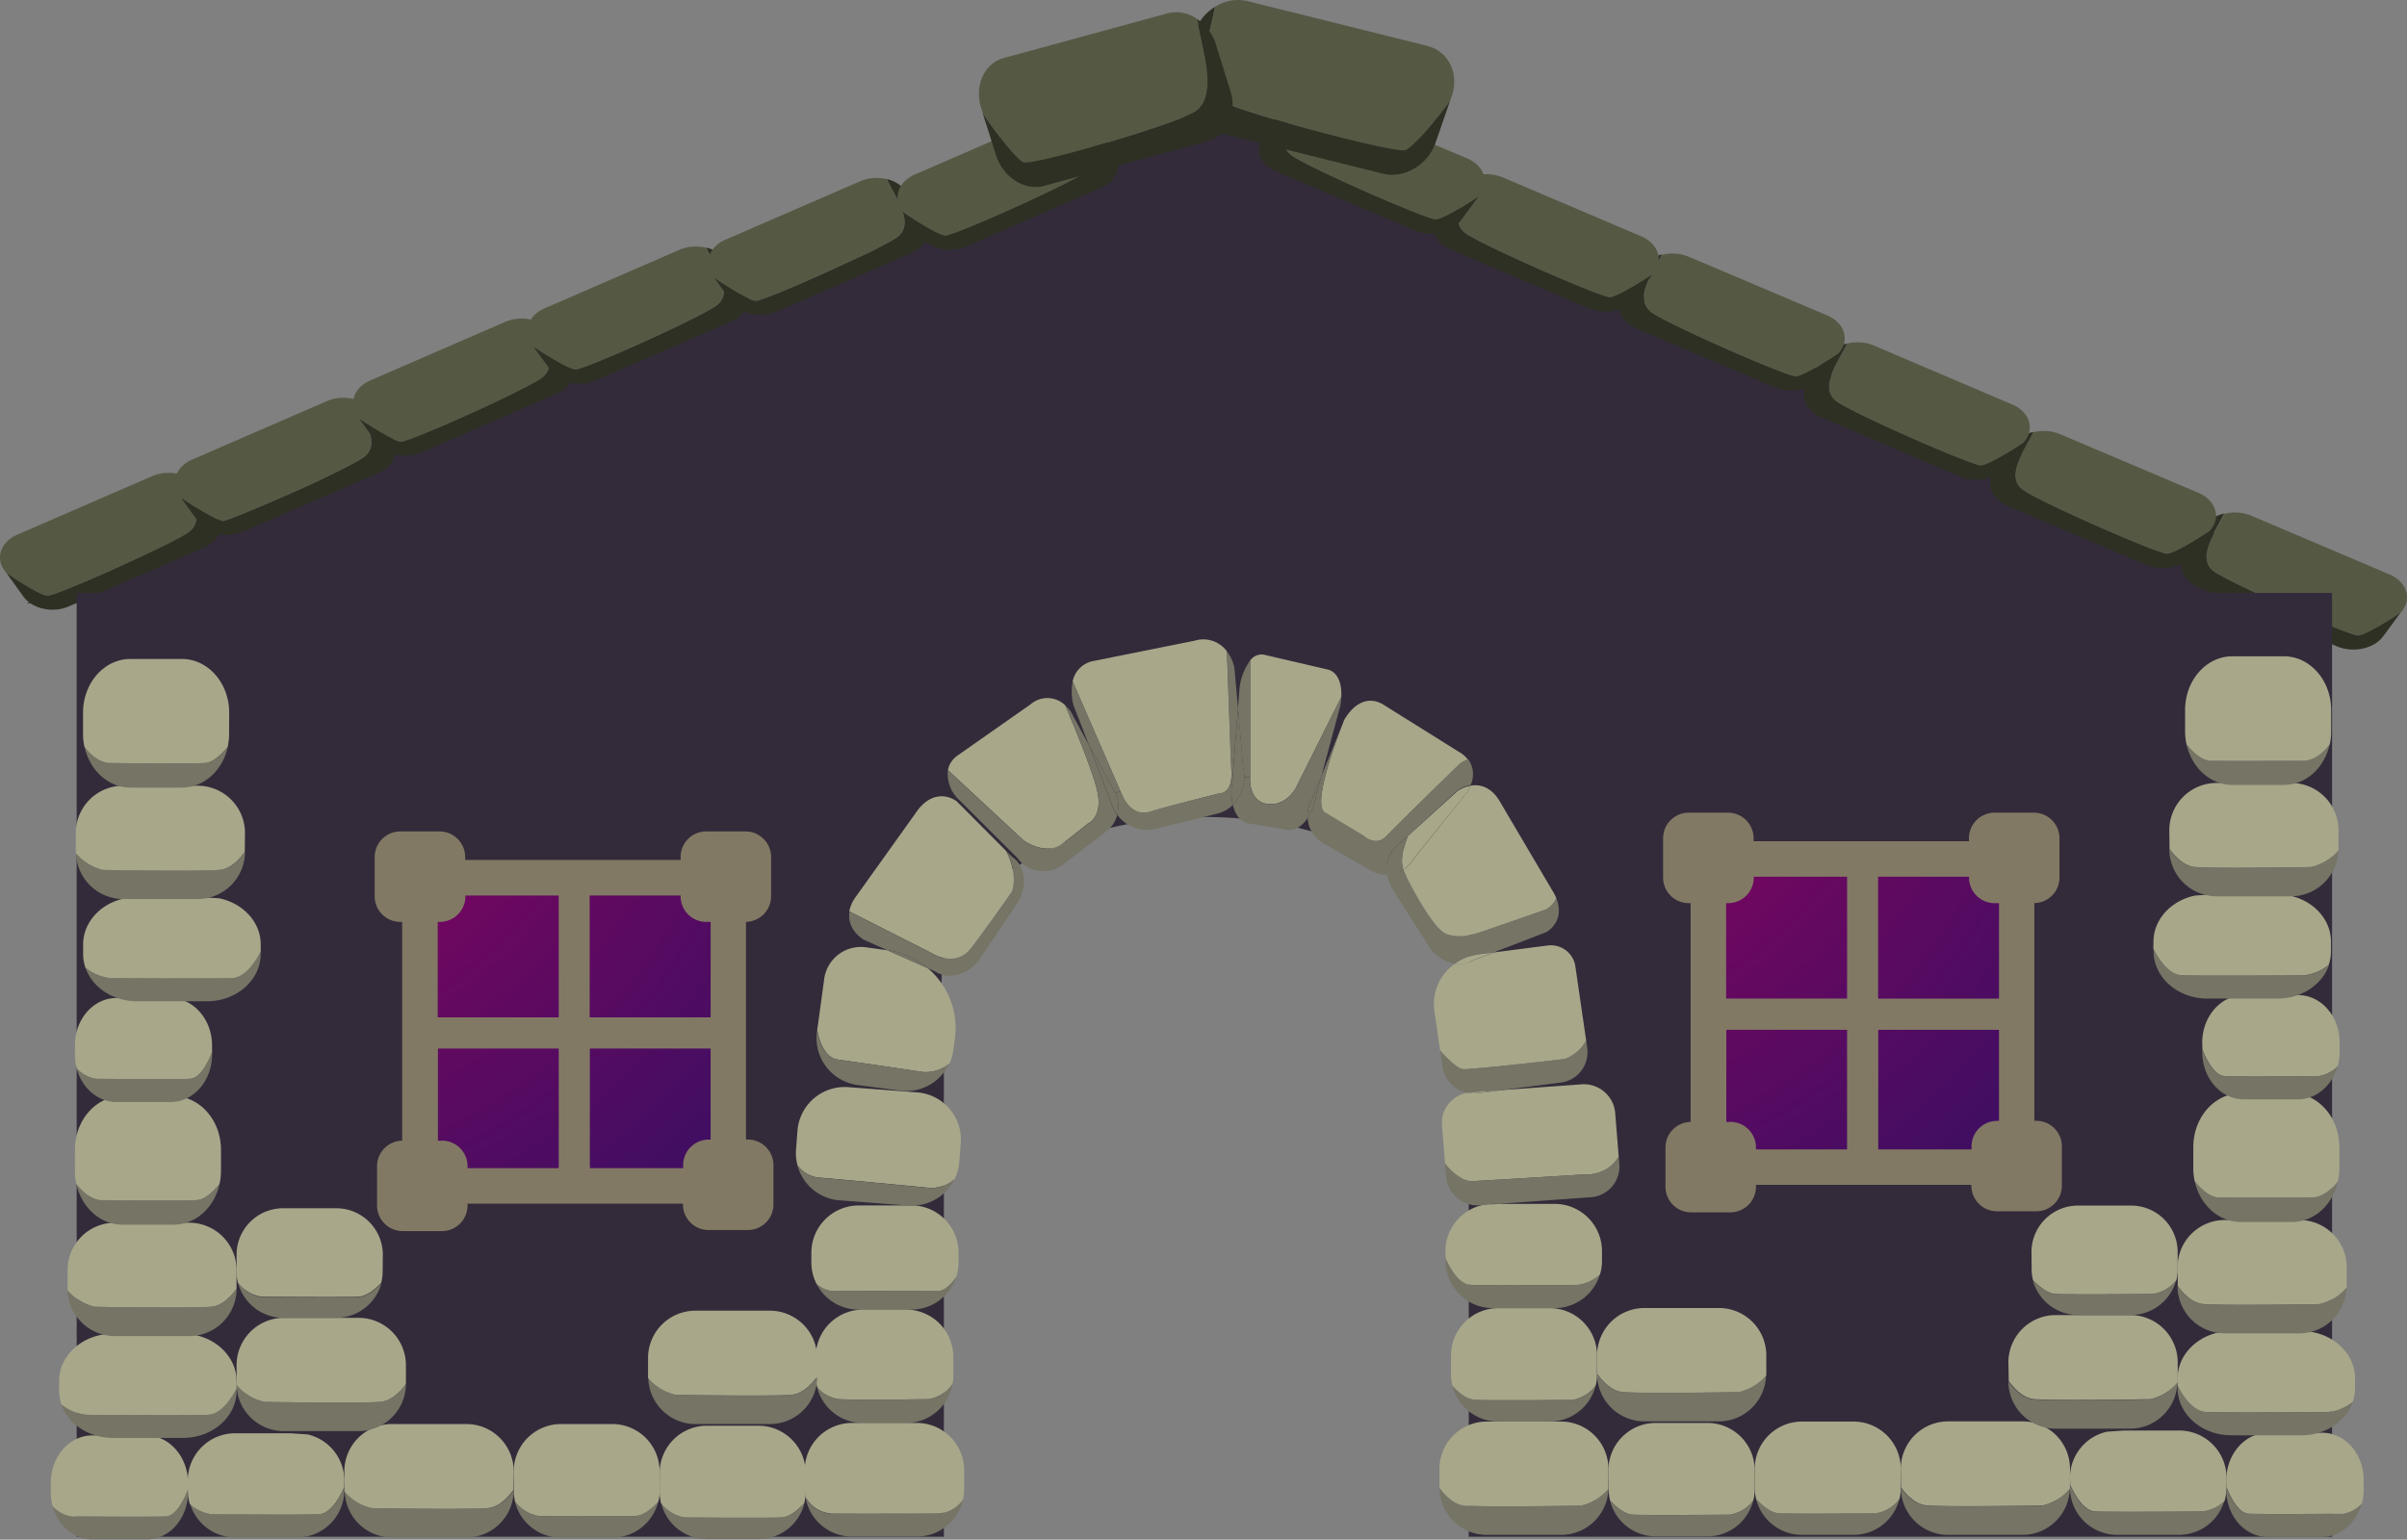 <svg xmlns="http://www.w3.org/2000/svg" xmlns:xlink="http://www.w3.org/1999/xlink" viewBox="0 0 521.11 333.44"><rect x="0" y="0" width="521.11" height="333.44" fill="#808080" stroke="none"/><defs><style>.cls-1{fill:#332b3a;}.cls-2{fill:#555944;}.cls-3{fill:#2e3024;}.cls-4,.cls-6{stroke-miterlimit:10;}.cls-4{fill:url(#radial-gradient);stroke:url(#radial-gradient-2);}.cls-5{fill:#827964;}.cls-6{fill:url(#radial-gradient-3);stroke:url(#radial-gradient-4);}.cls-7{fill:#a8a78a;}.cls-8{fill:#757465;}</style><radialGradient id="radial-gradient" cx="325.37" cy="136.04" r="211.42" gradientUnits="userSpaceOnUse"><stop offset="0" stop-color="#9e005d"/><stop offset="1" stop-color="#1b1464"/></radialGradient><radialGradient id="radial-gradient-2" cx="402.78" cy="218.88" r="34.14" gradientUnits="userSpaceOnUse"><stop offset="0" stop-color="#fff"/><stop offset="1"/></radialGradient><radialGradient id="radial-gradient-3" cx="46.44" cy="140.1" r="211.42" xlink:href="#radial-gradient"/><radialGradient id="radial-gradient-4" cx="123.84" cy="222.94" r="34.14" xlink:href="#radial-gradient-2"/></defs><title>house</title><g id="Layer_2" data-name="Layer 2"><g id="Layer_2-2" data-name="Layer 2"><polygon class="cls-1" points="260.86 24.6 5.78 130.64 515.93 130.64 260.86 24.6"/><path class="cls-2" d="M521,133.66l-.45.62h0c-2.88,2-7.87,4.94-9.22,5-1.88,0-25.29-10.17-30.83-13.57-4.76-2.92,0-8.89,1.87-12.85a9.45,9.45,0,0,1,5.86.44L518.11,126C521.66,127.51,522.94,131,521,133.66Z" transform="translate(-0.78 -1.6)"/><path class="cls-3" d="M520.5,134.28l-3.75,5.11c-2,2.71-6.51,3.68-10.07,2.17l-29.93-12.74c-3.55-1.51-4.84-5-2.85-7.67l4.2-5.73a7.27,7.27,0,0,1,4.21-2.61c-1.85,4-6.63,9.93-1.87,12.85,5.54,3.41,29,13.6,30.83,13.57C512.63,139.22,517.62,136.24,520.5,134.28Z" transform="translate(-0.78 -1.6)"/><path class="cls-2" d="M476.76,108.34c3.55,1.51,4.83,5,2.85,7.66l-.46.62c-2.88,2-7.87,4.94-9.22,5-1.88,0-25.29-10.17-30.83-13.57-4.77-2.93,0-8.9,1.87-12.85a9.43,9.43,0,0,1,5.85.44Z" transform="translate(-0.78 -1.6)"/><path class="cls-3" d="M479.15,116.63l-3.75,5.11c-2,2.71-6.51,3.68-10.07,2.17L435.4,111.16c-3.55-1.51-4.83-5-2.85-7.66l4.2-5.73A7.27,7.27,0,0,1,441,95.15c-1.85,4-6.64,9.93-1.87,12.85,5.54,3.41,29,13.6,30.83,13.57C471.28,121.56,476.28,118.58,479.15,116.63Z" transform="translate(-0.78 -1.6)"/><path class="cls-2" d="M436.45,89.21c3.55,1.51,4.83,5,2.85,7.67l-.45.62c-2.87,2-7.88,4.94-9.23,5-1.88,0-25.29-10.17-30.83-13.57C394,86,398.81,80,400.66,76a9.45,9.45,0,0,1,5.85.44Z" transform="translate(-0.78 -1.6)"/><path class="cls-3" d="M438.85,97.5l-3.76,5.11c-2,2.71-6.51,3.68-10.07,2.17L395.09,92c-3.55-1.51-4.83-5-2.85-7.67l4.2-5.73A7.27,7.27,0,0,1,400.66,76c-1.85,4-6.64,9.93-1.87,12.85,5.54,3.41,28.95,13.59,30.83,13.57C431,102.44,436,99.46,438.85,97.5Z" transform="translate(-0.78 -1.6)"/><path class="cls-2" d="M396.38,69.91c3.55,1.51,4.83,5,2.85,7.67l-.46.62c-2.88,2-7.87,4.94-9.22,5-1.88,0-25.29-10.17-30.83-13.57-4.76-2.92,0-8.9,1.87-12.85a9.46,9.46,0,0,1,5.86.44Z" transform="translate(-0.78 -1.6)"/><path class="cls-3" d="M398.77,78.2,395,83.31C393,86,388.51,87,385,85.48L355,72.73c-3.55-1.51-4.83-5-2.85-7.67l4.21-5.73a7.3,7.3,0,0,1,4.21-2.61c-1.85,4-6.63,9.93-1.87,12.85,5.55,3.41,29,13.59,30.83,13.57C390.9,83.14,395.9,80.16,398.77,78.2Z" transform="translate(-0.78 -1.6)"/><path class="cls-2" d="M356.11,52.78c3.55,1.51,4.83,5,2.85,7.66l-.46.62c-2.88,2-7.87,4.94-9.22,5C347.4,66,324,55.85,318.44,52.45c-4.76-2.92,0-8.89,1.88-12.86a9.44,9.44,0,0,1,5.85.44Z" transform="translate(-0.78 -1.6)"/><path class="cls-3" d="M358.5,61.07l-3.75,5.11c-2,2.71-6.52,3.68-10.07,2.17L314.74,55.6c-3.55-1.51-4.83-5-2.85-7.67l4.21-5.73a7.29,7.29,0,0,1,4.22-2.61c-1.86,4-6.64,9.93-1.88,12.86C324,55.85,347.4,66,349.27,66,350.62,66,355.62,63,358.5,61.07Z" transform="translate(-0.78 -1.6)"/><path class="cls-2" d="M318.45,35.92c3.55,1.51,4.83,5,2.85,7.67l-.44.61c-2.87,2-7.89,4.95-9.24,5-1.88,0-25.29-10.17-30.83-13.57-4.76-2.92,0-8.89,1.87-12.85a9.42,9.42,0,0,1,5.86.44Z" transform="translate(-0.78 -1.6)"/><path class="cls-3" d="M320.85,44.19l-3.77,5.12C315.1,52,310.57,53,307,51.48L277.08,38.74c-3.55-1.51-4.84-5-2.85-7.67l4.2-5.73a7.31,7.31,0,0,1,4.21-2.61c-1.85,4-6.63,9.93-1.87,12.85,5.54,3.41,29,13.6,30.83,13.57C313,49.14,318,46.15,320.85,44.19Z" transform="translate(-0.78 -1.6)"/><path class="cls-2" d="M4.48,117.41c-3.48,1.51-4.73,5-2.78,7.67l.45.62c2.81,2,7.7,4.94,9,5,1.84,0,24.72-10.17,30.15-13.57,4.65-2.92,0-8.89-1.84-12.86a9,9,0,0,0-5.72.44Z" transform="translate(-0.78 -1.6)"/><path class="cls-3" d="M43.59,106.83a7.11,7.11,0,0,0-4.12-2.61c1.81,4,6.49,9.93,1.84,12.86-5.42,3.41-28.31,13.59-30.15,13.57-1.32,0-6.21-3-9-5l3.66,5.11c1.94,2.7,6.38,3.68,9.84,2.17l29.28-12.75c3.47-1.51,4.72-5,2.78-7.67Z" transform="translate(-0.78 -1.6)"/><path class="cls-2" d="M42.35,101.15c-3.48,1.51-4.73,5-2.78,7.67l.44.62c2.81,2,7.7,4.94,9,5,1.83,0,24.72-10.17,30.14-13.57,4.66-2.93,0-8.9-1.84-12.86a9.1,9.1,0,0,0-5.72.44Z" transform="translate(-0.78 -1.6)"/><path class="cls-3" d="M40,109.43l3.67,5.11c1.94,2.71,6.37,3.68,9.84,2.17L82.8,104c3.47-1.51,4.72-5,2.78-7.67l-4.11-5.73A7.11,7.11,0,0,0,77.34,88c1.81,4,6.49,9.93,1.84,12.86-5.42,3.4-28.31,13.59-30.14,13.57C47.71,114.37,42.82,111.39,40,109.43Z" transform="translate(-0.78 -1.6)"/><path class="cls-2" d="M80.92,84c-3.48,1.51-4.73,5-2.78,7.67l.45.62c2.81,2,7.7,4.94,9,5,1.83,0,24.72-10.17,30.15-13.57,4.65-2.92,0-8.89-1.84-12.86a9,9,0,0,0-5.72.44Z" transform="translate(-0.78 -1.6)"/><path class="cls-3" d="M78.59,92.3l3.66,5.11c1.94,2.7,6.38,3.68,9.84,2.17l29.28-12.75c3.47-1.51,4.72-5,2.78-7.66L120,73.44a7.11,7.11,0,0,0-4.12-2.61c1.81,4,6.49,9.93,1.84,12.86-5.42,3.41-28.31,13.6-30.15,13.57C86.28,97.24,81.4,94.26,78.59,92.3Z" transform="translate(-0.78 -1.6)"/><path class="cls-2" d="M118.63,68.4c-3.47,1.51-4.72,5-2.78,7.67l.44.61c2.81,2,7.71,4.95,9,5,1.84,0,24.73-10.17,30.15-13.57,4.65-2.92,0-8.89-1.83-12.85a9,9,0,0,0-5.73.44Z" transform="translate(-0.78 -1.6)"/><path class="cls-3" d="M116.28,76.68,120,81.79c1.94,2.71,6.37,3.68,9.84,2.17l29.27-12.74c3.48-1.51,4.73-5,2.78-7.67l-4.11-5.73a7.14,7.14,0,0,0-4.12-2.61c1.81,4,6.48,9.93,1.83,12.85-5.42,3.41-28.31,13.6-30.15,13.57C124,81.62,119.1,78.64,116.28,76.68Z" transform="translate(-0.78 -1.6)"/><path class="cls-2" d="M157.79,53.53c-3.47,1.51-4.73,5-2.78,7.67l.44.62c2.81,2,7.7,4.94,9,5,1.83,0,24.72-10.17,30.15-13.57,4.65-2.92,0-8.89-1.83-12.85a9.05,9.05,0,0,0-5.73.44Z" transform="translate(-0.78 -1.6)"/><path class="cls-3" d="M155.45,61.81l3.67,5.11c1.94,2.71,6.37,3.68,9.84,2.17l29.27-12.74c3.47-1.51,4.72-5,2.78-7.67L196.91,43a7.09,7.09,0,0,0-4.12-2.61c1.81,4,6.49,9.93,1.83,12.85-5.42,3.41-28.31,13.6-30.15,13.57C163.16,66.76,158.27,63.77,155.45,61.81Z" transform="translate(-0.78 -1.6)"/><path class="cls-2" d="M198.8,39.41c-3.48,1.51-4.73,5-2.78,7.67l.45.62c2.81,2,7.7,4.94,9,5,1.83,0,24.72-10.17,30.15-13.57,4.65-2.92,0-8.89-1.84-12.86a9,9,0,0,0-5.72.44Z" transform="translate(-0.78 -1.6)"/><path class="cls-3" d="M196.46,47.7l3.66,5.11c1.94,2.7,6.38,3.68,9.84,2.17l29.28-12.75c3.47-1.51,4.72-5,2.78-7.67l-4.12-5.73a7.08,7.08,0,0,0-4.12-2.61c1.81,4,6.49,9.93,1.84,12.86-5.42,3.41-28.31,13.6-30.15,13.57C204.16,52.64,199.28,49.66,196.46,47.7Z" transform="translate(-0.78 -1.6)"/><path class="cls-2" d="M309.75,11.53c4.62,1.15,7,6,5.35,10.83l-.38,1.11c-2.92,4-8.11,10.18-9.71,10.65-2.23.65-32.69-7.27-40.16-10.67-6.41-2.92-2.25-13.66-1.05-20.36a9.21,9.21,0,0,1,7.08-1.25Z" transform="translate(-0.78 -1.6)"/><path class="cls-3" d="M314.71,23.47l-3.15,9.08c-1.67,4.81-6.81,7.81-11.42,6.65l-38.88-9.68c-4.61-1.15-7-6-5.35-10.83L259.45,8.5a10.38,10.38,0,0,1,4.35-5.4c-1.19,6.7-5.36,17.44,1.05,20.36,7.47,3.39,37.93,11.31,40.16,10.67C306.6,33.65,311.79,27.43,314.71,23.47Z" transform="translate(-0.78 -1.6)"/><path class="cls-2" d="M253.54,4.49l-35.46,9.68c-4.21,1.15-6.4,6-4.88,10.83l.35,1.11c2.67,4,7.39,10.18,8.85,10.65,2,.65,29.82-7.26,36.62-10.67,5.85-2.92,2.05-13.67,1-20.35A7.78,7.78,0,0,0,253.54,4.49Z" transform="translate(-0.78 -1.6)"/><path class="cls-3" d="M264,11.14a10.27,10.27,0,0,0-4-5.4c1.09,6.69,4.88,17.44-1,20.35-6.81,3.4-34.58,11.32-36.62,10.67-1.46-.47-6.19-6.69-8.85-10.65l2.88,9.09c1.52,4.8,6.21,7.8,10.42,6.65l35.46-9.69c4.21-1.15,6.4-6,4.88-10.83Z" transform="translate(-0.78 -1.6)"/><path class="cls-1" d="M17.38,130V334.4H205.13V219a22.18,22.18,0,0,1,0-9.36V195.53h8c10-10.2,27.93-17,48.37-17s38.35,6.8,48.37,17h8.89V334.4H505.67V130Z" transform="translate(-0.78 -1.6)"/></g><g id="Layer_3" data-name="Layer 3"><rect class="cls-4" x="369.14" y="185.24" width="67.29" height="67.29"/><path class="cls-5" d="M441.63,244.33h-.42V197.18a5.54,5.54,0,0,0,5.44-5.52v-8.53a5.54,5.54,0,0,0-5.53-5.53h-8.53a5.54,5.54,0,0,0-5.53,5.53v.65H380.43v-.65a5.54,5.54,0,0,0-5.53-5.53h-8.53a5.54,5.54,0,0,0-5.53,5.53v8.53a5.54,5.54,0,0,0,5.53,5.53h.42v47.38a5.54,5.54,0,0,0-5.44,5.52v8.53a5.54,5.54,0,0,0,5.53,5.53h8.53a5.54,5.54,0,0,0,5.53-5.53v-.42h46.64v.19a5.54,5.54,0,0,0,5.53,5.53h8.53a5.54,5.54,0,0,0,5.53-5.53v-8.53A5.54,5.54,0,0,0,441.63,244.33Zm-9-47.14h.93v20.68H407.38V191.47h19.69v.19A5.54,5.54,0,0,0,432.59,197.19Zm-57.69,0a5.54,5.54,0,0,0,5.53-5.53v-.19h20.2v26.39H374.48V197.19Zm.51,47.38h-.93V224.62h26.15v25.9H380.94v-.42A5.54,5.54,0,0,0,375.41,244.56Zm57.69-.23a5.54,5.54,0,0,0-5.53,5.53v.65h-20.2v-25.9h26.15v19.71Z" transform="translate(-0.78 -1.6)"/><rect class="cls-6" x="90.2" y="189.3" width="67.29" height="67.29"/><path class="cls-5" d="M162.7,248.39h-.42V201.24a5.54,5.54,0,0,0,5.44-5.52v-8.53a5.54,5.54,0,0,0-5.53-5.53h-8.53a5.54,5.54,0,0,0-5.53,5.53v.65H101.49v-.65A5.54,5.54,0,0,0,96,181.66H87.43a5.54,5.54,0,0,0-5.53,5.53v8.53a5.54,5.54,0,0,0,5.53,5.53h.42v47.38a5.54,5.54,0,0,0-5.44,5.52v8.53a5.54,5.54,0,0,0,5.53,5.53h8.53a5.54,5.54,0,0,0,5.53-5.53v-.42h46.64v.19a5.54,5.54,0,0,0,5.53,5.53h8.53a5.54,5.54,0,0,0,5.53-5.53v-8.53A5.54,5.54,0,0,0,162.7,248.39Zm-9-47.14h.93v20.68H128.44V195.53h19.69v.19A5.54,5.54,0,0,0,153.65,201.25Zm-57.69,0a5.54,5.54,0,0,0,5.53-5.53v-.19h20.2v26.39H95.54V201.25Zm.51,47.38h-.93V228.68h26.15v25.9H102v-.42A5.54,5.54,0,0,0,96.47,248.62Zm57.69-.23a5.54,5.54,0,0,0-5.53,5.53v.65h-20.2v-25.9h26.15v19.71Z" transform="translate(-0.78 -1.6)"/></g><g id="Layer_1-2" data-name="Layer 1"><path class="cls-7" d="M350.45,242.45l.78,9.66c-2.64,4.47-7.83,3.86-7.83,3.86s-19.54,1.22-23.76,1.43c-2.22.11-4.44-1.87-6-3.77l-.69-8.47a6.61,6.61,0,0,1,5.58-6.91,7.37,7.37,0,0,0,2.4.08l5.31-.68,16.8-1.21A6.81,6.81,0,0,1,350.45,242.45Z" transform="translate(-0.78 -1.6)"/><path class="cls-8" d="M344.43,228.71a6.62,6.62,0,0,1-5.93,7.36l-12.28,1.58-6.91.5a6.58,6.58,0,0,0-.8.1,6.71,6.71,0,0,1-5.41-5.5l-.54-3.73c1.41,1.64,3.6,3.92,5,4.06,2.15.21,22-2.15,22-2.15a8.46,8.46,0,0,0,4.63-4Z" transform="translate(-0.78 -1.6)"/><path class="cls-7" d="M341.82,210.72l2.36,16.22a8.46,8.46,0,0,1-4.63,4s-19.89,2.36-22,2.15c-1.36-.14-3.55-2.42-5-4.06l-1.24-8.57a10.57,10.57,0,0,1,4.44-10.11,5.74,5.74,0,0,0,4-.78l4.46-1.71,11.5-1.48A5.36,5.36,0,0,1,341.82,210.72Z" transform="translate(-0.78 -1.6)"/><path class="cls-8" d="M338.8,334H322.67a10.25,10.25,0,0,1-10.25-10.24c1.43,2,3.35,3.75,5.66,3.91,5.37.36,25,0,25,0A11,11,0,0,0,349,324,10.24,10.24,0,0,1,338.8,334Z" transform="translate(-0.78 -1.6)"/><path class="cls-8" d="M337.72,196.14c1.21,3,.4,5.71-2.16,7.33l-11.34,4.37-3.07.4a11.86,11.86,0,0,0-5.4,2.1,8.56,8.56,0,0,1-5.76-4l-7.5-11.82a9.19,9.19,0,0,1-1.34-3.49,7,7,0,0,0,3.45-1.12,6.79,6.79,0,0,0,.45,1.13c1.64,3.31,6.08,11.54,8.66,12.69s5.8.29,6.8,0,14.88-5.15,14.88-5.15A5.21,5.21,0,0,0,337.72,196.14Z" transform="translate(-0.78 -1.6)"/><path class="cls-7" d="M336.82,194.39a10.34,10.34,0,0,1,.9,1.75,5.21,5.21,0,0,1-2.32,2.44s-13.88,4.86-14.88,5.15-4.23,1.15-6.8,0-7-9.38-8.66-12.69a6.79,6.79,0,0,1-.45-1.13,7.32,7.32,0,0,0,2.43-2.56L318.55,173a8.9,8.9,0,0,0,.6-1.25c2.24-.4,4.48.47,6.14,3.09Z" transform="translate(-0.78 -1.6)"/><path class="cls-8" d="M336.3,309.46H325.16a10.24,10.24,0,0,1-9.94-7.76c1.5,1.6,3.31,3,5,3.08,3.93.15,20.89,0,20.89,0a7.94,7.94,0,0,0,5.13-3.13A10.24,10.24,0,0,1,336.3,309.46Z" transform="translate(-0.78 -1.6)"/><path class="cls-7" d="M326.21,237.64l-5.31.68a7.37,7.37,0,0,1-2.4-.08,6.58,6.58,0,0,1,.8-.1Z" transform="translate(-0.78 -1.6)"/><path class="cls-7" d="M325.36,262.34l-3.71.27a9.91,9.91,0,0,1,2.31-.27Z" transform="translate(-0.78 -1.6)"/><path class="cls-8" d="M324,284.9a10.25,10.25,0,0,1-10.25-10.25v-.54c1.17,2.57,3.09,5.68,5.51,5.76,4.15.15,23.18,0,23.18,0a8.8,8.8,0,0,0,4.7-2.23,10.25,10.25,0,0,1-9.8,7.26H324Z" transform="translate(-0.78 -1.6)"/><path class="cls-7" d="M324.22,207.84l-4.46,1.71a5.74,5.74,0,0,1-4,.78,11.86,11.86,0,0,1,5.4-2.1Z" transform="translate(-0.78 -1.6)"/><path class="cls-8" d="M324,262.34a9.91,9.91,0,0,0-2.31.27l-.36,0a6.82,6.82,0,0,1-7.45-6l-.24-3c1.61,1.91,3.83,3.89,6,3.77,4.22-.21,23.76-1.43,23.76-1.43s5.19.61,7.83-3.86l.15,1.8a6.67,6.67,0,0,1-6.39,7l-19.64,1.42Z" transform="translate(-0.78 -1.6)"/><path class="cls-7" d="M319.15,171.76a8.9,8.9,0,0,1-.6,1.25L307,187.36a7.32,7.32,0,0,1-2.43,2.56c-.7-2.31,0-4.51,1-7.27,0,0,0,0,0,0l10.78-9.76A7.63,7.63,0,0,1,319.15,171.76Z" transform="translate(-0.78 -1.6)"/><path class="cls-7" d="M316.59,164.4a6.52,6.52,0,0,1,2.05,1.78,4.63,4.63,0,0,0-1.92,1S303.4,180.08,301,182.65s-5.06,0-5.06,0-5.06-3.08-8.33-5c-2.84-1.71,2.46-15.76,3.87-19.33l.11-.29.22-.54c2-3.42,5-5.26,8.31-3.39Z" transform="translate(-0.78 -1.6)"/><path class="cls-7" d="M314.92,295.14a10.24,10.24,0,0,1,10.24-10.24H336.3a10.24,10.24,0,0,1,10.24,10.24v4.07a10.19,10.19,0,0,1-.29,2.43,7.94,7.94,0,0,1-5.13,3.13s-17,.15-20.89,0c-1.7-.06-3.5-1.48-5-3.08a10.33,10.33,0,0,1-.31-2.49Z" transform="translate(-0.78 -1.6)"/><path class="cls-7" d="M313.71,272.59a10.25,10.25,0,0,1,7.94-10l3.71-.27h12a10.25,10.25,0,0,1,10.25,10.25v2.06a10.07,10.07,0,0,1-.45,3,8.8,8.8,0,0,1-4.7,2.23s-19,.15-23.18,0c-2.42-.08-4.34-3.19-5.51-5.76Z" transform="translate(-0.78 -1.6)"/><path class="cls-7" d="M312.42,319.7a10.25,10.25,0,0,1,10.25-10.24H338.8A10.25,10.25,0,0,1,349,319.7v4.07c0,.09,0,.18,0,.27a11,11,0,0,1-5.92,3.63s-19.68.36-25,0c-2.31-.15-4.23-1.94-5.66-3.91h0Z" transform="translate(-0.78 -1.6)"/><path class="cls-8" d="M305.6,182.64c-1,2.76-1.69,5-1,7.27a7,7,0,0,1-3.45,1.12,6.5,6.5,0,0,1,2.59-6.72Z" transform="translate(-0.78 -1.6)"/><path class="cls-7" d="M291.52,158.26l.11-.29Z" transform="translate(-0.78 -1.6)"/><path class="cls-7" d="M287.92,146.53c2.26.38,3.4,2.66,3.25,6l-9.8,19.61s-2,4.07-6.16,3.56-3.78-5.64-3.78-5.64v-.18c0-1.91,0-18.56,0-25.24a3.08,3.08,0,0,1,2.94-1.27Z" transform="translate(-0.78 -1.6)"/><path class="cls-8" d="M305.6,182.63s0,0,0,0l-1.85,1.67a6.5,6.5,0,0,0-2.59,6.72,6.54,6.54,0,0,1-3.58-.86l-10.39-6a6.71,6.71,0,0,1-3.31-5.4,11.64,11.64,0,0,0,1.77-4.63l1.2-4.46,4.68-11.46c-1.41,3.58-6.71,17.62-3.87,19.33,3.27,2,8.33,5,8.33,5s2.69,2.56,5.06,0,15.69-15.5,15.69-15.5a4.63,4.63,0,0,1,1.92-1,5.59,5.59,0,0,1,.5,5.58,7.63,7.63,0,0,0-2.77,1.11Z" transform="translate(-0.78 -1.6)"/><path class="cls-8" d="M284.84,174.62l2-4.9-1.2,4.46a11.64,11.64,0,0,1-1.77,4.63A7.35,7.35,0,0,1,284.84,174.62Z" transform="translate(-0.78 -1.6)"/><path class="cls-8" d="M271.43,170.09s-.41,5.12,3.78,5.64,6.16-3.56,6.16-3.56l9.8-19.61a16.53,16.53,0,0,1-.2,1.85l-4.12,15.31-2,4.9a7.35,7.35,0,0,0-1,4.19c-1.19,1.75-2.78,2.75-4.34,2.49l-8.47-1.39c-1.62-.27-2.83-1.81-3.37-4a8.38,8.38,0,0,0,2.49-6h1.25Z" transform="translate(-0.78 -1.6)"/><path class="cls-8" d="M271.4,144.67c0,6.69,0,23.33,0,25.24h-1.25a8.92,8.92,0,0,0-.26-2.15L268.8,155l.34-4.4A12.73,12.73,0,0,1,271.4,144.67Z" transform="translate(-0.78 -1.6)"/><path class="cls-8" d="M270.18,169.92a8.38,8.38,0,0,1-2.49,6,11.81,11.81,0,0,1-.14-4.74l.1-1.22,1.16-15,1.12,12.79A8.92,8.92,0,0,1,270.18,169.92Z" transform="translate(-0.78 -1.6)"/><path class="cls-8" d="M268.8,155l-1.16,15-.27,0a10,10,0,0,0,0-1.39c-.24-4.18-.76-20.53-.93-25.94a9.43,9.43,0,0,1,1.59,3.52Z" transform="translate(-0.78 -1.6)"/><path class="cls-7" d="M267.37,168.58a10,10,0,0,1,0,1.39c-.26,3.6-2.52,3.45-2.52,3.45s-11.14,2.75-15.11,4-5.89-3.31-5.89-3.31l-.49-1.13L233,149.17a5.65,5.65,0,0,1,4.39-4.4l22-4.41a6.34,6.34,0,0,1,7,2.28C266.61,148.05,267.14,164.4,267.37,168.58Z" transform="translate(-0.78 -1.6)"/><path class="cls-8" d="M267.54,171.2a11.81,11.81,0,0,0,.14,4.74,7.41,7.41,0,0,1-3.42,1.89l-13.48,3.29a7.88,7.88,0,0,1-8.13-3.09,7.2,7.2,0,0,0-.37-4.63l1.06-.46.49,1.13s1.92,4.53,5.89,3.31,15.11-4,15.11-4,2.26.14,2.52-3.45l.27,0Z" transform="translate(-0.78 -1.6)"/><path class="cls-8" d="M241.35,171.81l-4.87-9-3.28-8.43a11.16,11.16,0,0,1-.17-5.24l10.31,23.78-1.06.46A7.67,7.67,0,0,0,241.35,171.81Z" transform="translate(-0.78 -1.6)"/><path class="cls-8" d="M241.13,174.8l-4.65-12,4.87,9a7.67,7.67,0,0,1,.94,1.6,7.2,7.2,0,0,1,.37,4.63A8.94,8.94,0,0,1,241.13,174.8Z" transform="translate(-0.78 -1.6)"/><path class="cls-7" d="M238.46,173.55c.89,5.19-2.18,6.41-2.18,6.41s-1.92,1.6-5.51,4.35-8.36-.69-8.36-.69L206,168.37a5,5,0,0,1,2-3.09l15.9-11.15a5.54,5.54,0,0,1,7.5.22C233.46,159.22,237.79,169.63,238.46,173.55Z" transform="translate(-0.78 -1.6)"/><path class="cls-8" d="M238.46,173.55c-.68-3.92-5-14.33-7.08-19.2a9.38,9.38,0,0,1,1.19,1.29l3.91,7.2,4.65,12a8.94,8.94,0,0,0,1.52,3.24,6.54,6.54,0,0,1-2.36,3.58l-9.52,7.28a7,7,0,0,1-9.75-1.55l-3.75-3.74-9.38-9.36a7.75,7.75,0,0,1-1.9-5.89l16.43,15.25s4.77,3.44,8.36.69,5.51-4.35,5.51-4.35S239.36,178.74,238.46,173.55Z" transform="translate(-0.78 -1.6)"/><path class="cls-7" d="M218.6,185.88c2.76,5.43,1.21,8.81,1.21,8.81s-5.4,7.75-8.82,12.21-8.58,1.07-8.58,1.07l-17.76-9a7.51,7.51,0,0,1,1.22-2.89l13.19-18.46c2.43-3.65,5.81-4.53,8.81-2.52Z" transform="translate(-0.78 -1.6)"/><path class="cls-7" d="M207.51,226.54l-.34,2.51a10.07,10.07,0,0,1-.85,2.91,8.18,8.18,0,0,1-5.63,1.82s-13.28-2-18.56-2.72c-2.54-.36-3.81-3.34-4.43-6.33,0,0,0,0,0,0l1.52-11.14a8,8,0,0,1,9-6.84l4.67.64h0l8.75,3.88A17,17,0,0,1,207.51,226.54Z" transform="translate(-0.78 -1.6)"/><path class="cls-8" d="M201.65,211.27l-8.75-3.88H193A16.92,16.92,0,0,1,201.65,211.27Z" transform="translate(-0.78 -1.6)"/><path class="cls-7" d="M176.44,272.91a10.25,10.25,0,0,1,10.24-10.25h10.79a11,11,0,0,0,1.29,0,10.24,10.24,0,0,1,9.54,10.22V275a10.3,10.3,0,0,1-.48,3.12c-1.85,2.75-3.61,3.13-3.61,3.13s-17.1-.05-22.69,0a5.89,5.89,0,0,1-3.93-1.55,10.16,10.16,0,0,1-1.15-4.7Z" transform="translate(-0.78 -1.6)"/><path class="cls-7" d="M208.46,253.23a10.26,10.26,0,0,1-1,3.7,7.87,7.87,0,0,1-5.21,1.93s-17.07-1.65-24-2.23a6.43,6.43,0,0,1-4.81-2.67,10.26,10.26,0,0,1-.32-3.44l.31-4.05a10.25,10.25,0,0,1,11-9.43l14.92,1.13a10.25,10.25,0,0,1,9.43,11Z" transform="translate(-0.78 -1.6)"/><path class="cls-8" d="M203.7,329.42a7.27,7.27,0,0,0,5.56-3.05,10.24,10.24,0,0,1-10,8h-14a10.24,10.24,0,0,1-10.09-8.49,7,7,0,0,0,5.72,3.58C186.46,329.47,203.7,329.42,203.7,329.42Z" transform="translate(-0.78 -1.6)"/><path class="cls-7" d="M198.76,262.68a11,11,0,0,1-1.29,0h.59C198.29,262.66,198.53,262.66,198.76,262.68Z" transform="translate(-0.78 -1.6)"/><path class="cls-8" d="M207.46,256.93a10.25,10.25,0,0,1-8.7,5.75c-.23,0-.47,0-.7,0h-.72l-14.79-1.13a10.24,10.24,0,0,1-9.12-7.56,6.43,6.43,0,0,0,4.81,2.67c6.93.58,24,2.23,24,2.23A7.87,7.87,0,0,0,207.46,256.93Z" transform="translate(-0.78 -1.6)"/><path class="cls-8" d="M201.68,304.61a7.44,7.44,0,0,0,5.35-3.45,10.25,10.25,0,0,1-10.12,8.62h-9.29a10.25,10.25,0,0,1-9.93-7.71,7.39,7.39,0,0,0,4.72,2.55C186.86,304.87,201.68,304.61,201.68,304.61Z" transform="translate(-0.78 -1.6)"/><path class="cls-8" d="M213.09,209c-2.43,3.65-6.85,5-9.84,3l-1.59-.71A16.92,16.92,0,0,0,193,207.4h-.07l-5.22-2.32c-2.18-1.45-3.43-3.59-3-6.06l17.76,9s5.16,3.38,8.58-1.07,8.82-12.21,8.82-12.21,1.55-3.38-1.21-8.81l1.22,1.22c3,2,3.46,6.58,1,10.24Z" transform="translate(-0.78 -1.6)"/><path class="cls-8" d="M204.21,281.22s1.76-.38,3.61-3.13a10.24,10.24,0,0,1-9.76,7.13H186.68a10.22,10.22,0,0,1-9.1-5.55,5.89,5.89,0,0,0,3.93,1.55C187.11,281.17,204.21,281.22,204.21,281.22Z" transform="translate(-0.78 -1.6)"/><path class="cls-8" d="M186.42,236.57A10.25,10.25,0,0,1,177.65,225l0-.29c.62,3,1.89,6,4.43,6.33,5.28.74,18.56,2.72,18.56,2.72a8.18,8.18,0,0,0,5.63-1.82,10.24,10.24,0,0,1-10.69,5.85Z" transform="translate(-0.78 -1.6)"/><path class="cls-7" d="M177.38,299.52v-4.07a10.25,10.25,0,0,1,10.25-10.24h9.29a10.25,10.25,0,0,1,10.25,10.24v4.07a9.83,9.83,0,0,1-.13,1.63,7.44,7.44,0,0,1-5.35,3.45s-14.82.25-19.26,0a7.39,7.39,0,0,1-4.72-2.55A10.1,10.1,0,0,1,177.38,299.52Z" transform="translate(-0.78 -1.6)"/><path class="cls-7" d="M175,320a10.25,10.25,0,0,1,10.25-10.24h14A10.25,10.25,0,0,1,209.52,320v4.07a10,10,0,0,1-.26,2.28,7.27,7.27,0,0,1-5.56,3.05s-17.25.05-22.79,0a7,7,0,0,1-5.72-3.58,9.46,9.46,0,0,1-.16-1.76Z" transform="translate(-0.78 -1.6)"/><path class="cls-8" d="M370.42,334.33H359.28a10.24,10.24,0,0,1-9.94-7.76c1.5,1.6,3.31,3,5,3.08,3.93.15,20.89,0,20.89,0a7.94,7.94,0,0,0,5.13-3.13A10.24,10.24,0,0,1,370.42,334.33Z" transform="translate(-0.78 -1.6)"/><path class="cls-7" d="M349,320a10.24,10.24,0,0,1,10.24-10.24h11.14A10.24,10.24,0,0,1,380.67,320v4.07a10.19,10.19,0,0,1-.29,2.43,7.94,7.94,0,0,1-5.13,3.13s-17,.15-20.89,0c-1.7-.06-3.5-1.48-5-3.08a10.33,10.33,0,0,1-.31-2.49Z" transform="translate(-0.78 -1.6)"/><path class="cls-8" d="M402.05,334H390.91a10.24,10.24,0,0,1-9.94-7.76c1.5,1.6,3.31,3,5,3.08,3.93.15,20.89,0,20.89,0A7.94,7.94,0,0,0,412,326.2,10.24,10.24,0,0,1,402.05,334Z" transform="translate(-0.78 -1.6)"/><path class="cls-7" d="M380.67,319.7a10.24,10.24,0,0,1,10.24-10.24h11.14A10.24,10.24,0,0,1,412.3,319.7v4.07a10.19,10.19,0,0,1-.29,2.43,7.94,7.94,0,0,1-5.13,3.13s-17,.15-20.89,0c-1.7-.06-3.5-1.48-5-3.08a10.33,10.33,0,0,1-.31-2.49Z" transform="translate(-0.78 -1.6)"/><path class="cls-8" d="M372.92,309.42H356.8a10.25,10.25,0,0,1-10.25-10.24c1.43,2,3.35,3.75,5.66,3.91,5.37.36,25,0,25,0a11,11,0,0,0,5.92-3.63A10.24,10.24,0,0,1,372.92,309.42Z" transform="translate(-0.78 -1.6)"/><path class="cls-7" d="M346.55,295.11a10.25,10.25,0,0,1,10.25-10.24h16.13a10.25,10.25,0,0,1,10.25,10.24v4.07c0,.09,0,.18,0,.27a11,11,0,0,1-5.92,3.63s-19.68.36-25,0c-2.31-.15-4.23-1.94-5.66-3.91h0Z" transform="translate(-0.78 -1.6)"/><path class="cls-8" d="M438.67,334H422.55a10.25,10.25,0,0,1-10.25-10.24c1.43,2,3.35,3.75,5.66,3.91,5.37.36,25,0,25,0a11,11,0,0,0,5.92-3.63A10.24,10.24,0,0,1,438.67,334Z" transform="translate(-0.78 -1.6)"/><path class="cls-7" d="M412.3,319.66a10.25,10.25,0,0,1,10.25-10.24h16.13a10.25,10.25,0,0,1,10.25,10.24v4.07c0,.09,0,.18,0,.27a11,11,0,0,1-5.92,3.63s-19.68.36-25,0c-2.31-.15-4.23-1.94-5.66-3.91h0Z" transform="translate(-0.78 -1.6)"/><path class="cls-8" d="M459.17,334a10.25,10.25,0,0,1-10.25-10.25v-.54c1.17,2.57,3.09,5.68,5.51,5.76,4.15.15,23.18,0,23.18,0a8.8,8.8,0,0,0,4.7-2.23,10.25,10.25,0,0,1-9.8,7.26H459.17Z" transform="translate(-0.78 -1.6)"/><path class="cls-7" d="M448.92,321.67a10.25,10.25,0,0,1,7.94-10l3.71-.27h12a10.25,10.25,0,0,1,10.25,10.25v2.06a10.07,10.07,0,0,1-.45,3,8.8,8.8,0,0,1-4.7,2.23s-19,.15-23.18,0c-2.42-.08-4.34-3.19-5.51-5.76Z" transform="translate(-0.78 -1.6)"/><path class="cls-8" d="M491.76,334.46c-5,0-9-4.59-9-10.25v-.54c1,2.57,2.71,5.68,4.84,5.76,3.64.15,20.34,0,20.34,0a7.28,7.28,0,0,0,4.13-2.23c-1.12,4.2-4.55,7.26-8.6,7.26H491.76Z" transform="translate(-0.78 -1.6)"/><path class="cls-7" d="M482.77,322.15c0-4.86,3-8.94,7-10l3.25-.27h10.49c5,0,9,4.59,9,10.25v2.06a11.38,11.38,0,0,1-.39,3,7.28,7.28,0,0,1-4.13,2.23s-16.7.15-20.34,0c-2.13-.08-3.81-3.19-4.84-5.76Z" transform="translate(-0.78 -1.6)"/><path class="cls-8" d="M483.86,312.44c-6.43,0-11.64-4.59-11.64-10.25v-.54c1.33,2.57,3.51,5.68,6.26,5.76,4.71.15,26.34,0,26.34,0a10.72,10.72,0,0,0,5.34-2.23c-1.45,4.2-5.89,7.26-11.14,7.26H483.86Z" transform="translate(-0.78 -1.6)"/><path class="cls-7" d="M472.22,300.13c0-4.86,3.85-8.94,9-10l4.21-.27H499c6.43,0,11.64,4.59,11.64,10.25v2.06a9,9,0,0,1-.51,3,10.72,10.72,0,0,1-5.34,2.23s-21.62.15-26.34,0c-2.75-.08-4.93-3.19-6.26-5.76Z" transform="translate(-0.78 -1.6)"/><path class="cls-8" d="M462,311H445.84a10.25,10.25,0,0,1-10.25-10.24c1.43,2,3.35,3.75,5.66,3.91,5.37.36,25,0,25,0a11,11,0,0,0,5.92-3.63A10.24,10.24,0,0,1,462,311Z" transform="translate(-0.78 -1.6)"/><path class="cls-7" d="M435.59,296.64a10.25,10.25,0,0,1,10.25-10.24H462a10.25,10.25,0,0,1,10.25,10.24v4.07c0,.09,0,.18,0,.27a11,11,0,0,1-5.92,3.63s-19.68.36-25,0c-2.31-.15-4.23-1.94-5.66-3.91h0Z" transform="translate(-0.78 -1.6)"/><path class="cls-8" d="M498.59,290.36H482.46a10.25,10.25,0,0,1-10.25-10.24c1.43,2,3.35,3.75,5.66,3.91,5.37.36,25,0,25,0a11,11,0,0,0,5.92-3.63A10.24,10.24,0,0,1,498.59,290.36Z" transform="translate(-0.78 -1.6)"/><path class="cls-7" d="M472.21,276.05a10.25,10.25,0,0,1,10.25-10.24h16.13a10.25,10.25,0,0,1,10.25,10.24v4.07c0,.09,0,.18,0,.27a11,11,0,0,1-5.92,3.63s-19.68.36-25,0c-2.31-.15-4.23-1.94-5.66-3.91h0Z" transform="translate(-0.78 -1.6)"/><path class="cls-8" d="M462,286.38H450.83a10.18,10.18,0,0,1-9.94-7.49c1.5,1.54,3.31,2.91,5,3,3.93.14,20.89,0,20.89,0a8,8,0,0,0,5.13-3A10.18,10.18,0,0,1,462,286.38Z" transform="translate(-0.78 -1.6)"/><path class="cls-7" d="M440.59,272.57a10.07,10.07,0,0,1,10.24-9.88H462a10.07,10.07,0,0,1,10.24,9.88v3.92a9.5,9.5,0,0,1-.29,2.35,8,8,0,0,1-5.13,3s-17,.14-20.89,0c-1.7-.06-3.5-1.43-5-3a9.63,9.63,0,0,1-.31-2.4Z" transform="translate(-0.78 -1.6)"/><path class="cls-8" d="M497,266.24H485.87c-4.8,0-8.83-3.74-9.94-8.81,1.5,1.81,3.31,3.43,5,3.49,3.93.17,20.89,0,20.89,0s2.72-.2,5.13-3.55C505.88,262.47,501.84,266.24,497,266.24Z" transform="translate(-0.78 -1.6)"/><path class="cls-7" d="M475.63,250c0-6.42,4.59-11.62,10.24-11.62H497c5.65,0,10.24,5.2,10.24,11.62v4.61a13,13,0,0,1-.29,2.76c-2.42,3.35-5.13,3.55-5.13,3.55s-17,.17-20.89,0c-1.7-.07-3.5-1.68-5-3.49a13.21,13.21,0,0,1-.31-2.82Z" transform="translate(-0.78 -1.6)"/><path class="cls-8" d="M486.56,239.68c-5,0-9-4.59-9-10.25v-.54c1,2.57,2.71,5.68,4.84,5.76,3.64.15,20.34,0,20.34,0a7.28,7.28,0,0,0,4.13-2.23c-1.12,4.2-4.55,7.26-8.6,7.26H486.56Z" transform="translate(-0.78 -1.6)"/><path class="cls-7" d="M477.56,227.37c0-4.86,3-8.94,7-10l3.25-.27h10.49c5,0,9,4.59,9,10.25v2.06a11.38,11.38,0,0,1-.39,3,7.28,7.28,0,0,1-4.13,2.23s-16.7.15-20.34,0c-2.13-.08-3.81-3.19-4.84-5.76Z" transform="translate(-0.78 -1.6)"/><path class="cls-8" d="M478.67,217.86c-6.43,0-11.64-4.59-11.64-10.25v-.54c1.33,2.57,3.51,5.68,6.26,5.76,4.71.15,26.34,0,26.34,0A10.72,10.72,0,0,0,505,210.6c-1.45,4.2-5.89,7.26-11.14,7.26H478.67Z" transform="translate(-0.78 -1.6)"/><path class="cls-7" d="M467,205.55c0-4.86,3.85-8.94,9-10l4.21-.27h13.58c6.43,0,11.64,4.59,11.64,10.25v2.06a9,9,0,0,1-.51,3,10.72,10.72,0,0,1-5.34,2.23s-21.62.15-26.34,0c-2.75-.08-4.93-3.19-6.26-5.76Z" transform="translate(-0.78 -1.6)"/><path class="cls-8" d="M496.81,195.71H480.68a10.25,10.25,0,0,1-10.25-10.24c1.43,2,3.35,3.75,5.66,3.91,5.37.36,25,0,25,0a11,11,0,0,0,5.92-3.63A10.24,10.24,0,0,1,496.81,195.71Z" transform="translate(-0.78 -1.6)"/><path class="cls-7" d="M470.43,181.4a10.25,10.25,0,0,1,10.25-10.24h16.13a10.25,10.25,0,0,1,10.25,10.24v4.07c0,.09,0,.18,0,.27a11,11,0,0,1-5.92,3.63s-19.68.36-25,0c-2.31-.15-4.23-1.94-5.66-3.91h0Z" transform="translate(-0.78 -1.6)"/><path class="cls-8" d="M495.24,171.59H484.09c-4.8,0-8.83-3.74-9.94-8.81,1.5,1.81,3.31,3.43,5,3.49,3.93.17,20.89,0,20.89,0s2.72-.2,5.13-3.55C504.1,167.82,500.05,171.59,495.24,171.59Z" transform="translate(-0.78 -1.6)"/><path class="cls-7" d="M473.85,155.35c0-6.42,4.59-11.62,10.24-11.62h11.14c5.65,0,10.24,5.2,10.24,11.62V160a13,13,0,0,1-.29,2.76c-2.42,3.35-5.13,3.55-5.13,3.55s-17,.17-20.89,0c-1.7-.07-3.5-1.68-5-3.49a13.21,13.21,0,0,1-.31-2.82Z" transform="translate(-0.78 -1.6)"/><path class="cls-8" d="M153.83,334.92H165a10.24,10.24,0,0,0,9.94-7.76c-1.5,1.6-3.31,3-5,3.08-3.93.15-20.89,0-20.89,0a7.94,7.94,0,0,1-5.13-3.13A10.24,10.24,0,0,0,153.83,334.92Z" transform="translate(-0.78 -1.6)"/><path class="cls-7" d="M175.21,320.6A10.24,10.24,0,0,0,165,310.36H153.83a10.24,10.24,0,0,0-10.24,10.24v4.07a10.19,10.19,0,0,0,.29,2.43,7.94,7.94,0,0,0,5.13,3.13s17,.15,20.89,0c1.7-.06,3.5-1.48,5-3.08a10.33,10.33,0,0,0,.31-2.49Z" transform="translate(-0.78 -1.6)"/><path class="cls-8" d="M122.2,334.6h11.14a10.24,10.24,0,0,0,9.94-7.76c-1.5,1.6-3.31,3-5,3.08-3.93.15-20.89,0-20.89,0a7.94,7.94,0,0,1-5.13-3.13A10.24,10.24,0,0,0,122.2,334.6Z" transform="translate(-0.78 -1.6)"/><path class="cls-7" d="M143.58,320.28A10.24,10.24,0,0,0,133.34,310H122.2A10.24,10.24,0,0,0,112,320.28v4.07a10.19,10.19,0,0,0,.29,2.43,7.94,7.94,0,0,0,5.13,3.13s17,.15,20.89,0c1.7-.06,3.5-1.48,5-3.08a10.33,10.33,0,0,0,.31-2.49Z" transform="translate(-0.78 -1.6)"/><path class="cls-8" d="M151.33,310h16.13a10.25,10.25,0,0,0,10.25-10.24c-1.43,2-3.35,3.75-5.66,3.91-5.37.36-25,0-25,0a11,11,0,0,1-5.92-3.63A10.24,10.24,0,0,0,151.33,310Z" transform="translate(-0.78 -1.6)"/><path class="cls-7" d="M177.7,295.69a10.25,10.25,0,0,0-10.25-10.24H151.33a10.25,10.25,0,0,0-10.25,10.24v4.07c0,.09,0,.18,0,.27a11,11,0,0,0,5.92,3.63s19.68.36,25,0c2.31-.15,4.23-1.94,5.66-3.91h0Z" transform="translate(-0.78 -1.6)"/><path class="cls-8" d="M85.58,334.56H101.7A10.25,10.25,0,0,0,112,324.31c-1.43,2-3.35,3.75-5.66,3.91-5.37.36-25,0-25,0a11,11,0,0,1-5.92-3.63A10.24,10.24,0,0,0,85.58,334.56Z" transform="translate(-0.78 -1.6)"/><path class="cls-7" d="M112,320.25A10.25,10.25,0,0,0,101.7,310H85.58a10.25,10.25,0,0,0-10.25,10.24v4.07c0,.09,0,.18,0,.27a11,11,0,0,0,5.92,3.63s19.68.36,25,0c2.31-.15,4.23-1.94,5.66-3.91h0Z" transform="translate(-0.78 -1.6)"/><path class="cls-8" d="M65.08,334.56a10.25,10.25,0,0,0,10.25-10.25v-.54c-1.17,2.57-3.09,5.68-5.51,5.76-4.15.15-23.18,0-23.18,0a8.8,8.8,0,0,1-4.7-2.23,10.25,10.25,0,0,0,9.8,7.26H65.08Z" transform="translate(-0.78 -1.6)"/><path class="cls-7" d="M75.33,322.25a10.25,10.25,0,0,0-7.94-10L63.68,312h-12a10.25,10.25,0,0,0-10.25,10.25v2.06a10.07,10.07,0,0,0,.45,3,8.8,8.8,0,0,0,4.7,2.23s19,.15,23.18,0c2.42-.08,4.34-3.19,5.51-5.76Z" transform="translate(-0.78 -1.6)"/><path class="cls-8" d="M32.49,335c5,0,9-4.59,9-10.25v-.54c-1,2.57-2.71,5.68-4.84,5.76-3.64.15-20.34,0-20.34,0a7.28,7.28,0,0,1-4.13-2.23c1.12,4.2,4.55,7.26,8.6,7.26H32.49Z" transform="translate(-0.78 -1.6)"/><path class="cls-7" d="M41.48,322.73c0-4.86-3-8.94-7-10l-3.25-.27H20.78c-5,0-9,4.59-9,10.25v2.06a11.38,11.38,0,0,0,.39,3A7.28,7.28,0,0,0,16.3,330s16.7.15,20.34,0c2.13-.08,3.81-3.19,4.84-5.76Z" transform="translate(-0.78 -1.6)"/><path class="cls-8" d="M40.39,313C46.82,313,52,308.43,52,302.77v-.54c-1.33,2.57-3.51,5.68-6.26,5.76-4.71.15-26.34,0-26.34,0a10.72,10.72,0,0,1-5.34-2.23C15.53,310,20,313,25.22,313H40.39Z" transform="translate(-0.78 -1.6)"/><path class="cls-7" d="M52,300.71c0-4.86-3.85-8.94-9-10l-4.21-.27H25.22c-6.43,0-11.64,4.59-11.64,10.25v2.06a9,9,0,0,0,.51,3A10.72,10.72,0,0,0,19.43,308s21.62.15,26.34,0c2.75-.08,4.93-3.19,6.26-5.76Z" transform="translate(-0.78 -1.6)"/><path class="cls-8" d="M62.28,311.53H78.41a10.25,10.25,0,0,0,10.25-10.24c-1.43,2-3.35,3.75-5.66,3.91-5.37.36-25,0-25,0A11,11,0,0,1,52,301.56,10.24,10.24,0,0,0,62.28,311.53Z" transform="translate(-0.78 -1.6)"/><path class="cls-7" d="M88.66,297.22A10.25,10.25,0,0,0,78.41,287H62.28A10.25,10.25,0,0,0,52,297.22v4.07c0,.09,0,.18,0,.27A11,11,0,0,0,58,305.2s19.68.36,25,0c2.31-.15,4.23-1.94,5.66-3.91h0Z" transform="translate(-0.78 -1.6)"/><path class="cls-8" d="M25.66,290.95H41.79A10.25,10.25,0,0,0,52,280.7c-1.43,2-3.35,3.75-5.66,3.91-5.37.36-25,0-25,0A11,11,0,0,1,15.42,281,10.24,10.24,0,0,0,25.66,290.95Z" transform="translate(-0.78 -1.6)"/><path class="cls-7" d="M52,276.64a10.25,10.25,0,0,0-10.25-10.24H25.66a10.25,10.25,0,0,0-10.25,10.24v4.07c0,.09,0,.18,0,.27a11,11,0,0,0,5.92,3.63s19.68.36,25,0c2.31-.15,4.23-1.94,5.66-3.91h0Z" transform="translate(-0.78 -1.6)"/><path class="cls-8" d="M62.27,287H73.42a10.18,10.18,0,0,0,9.94-7.49c-1.5,1.54-3.31,2.91-5,3-3.93.14-20.89,0-20.89,0a8,8,0,0,1-5.13-3A10.18,10.18,0,0,0,62.27,287Z" transform="translate(-0.78 -1.6)"/><path class="cls-7" d="M83.66,273.15a10.07,10.07,0,0,0-10.24-9.88H62.27A10.07,10.07,0,0,0,52,273.15v3.92a9.5,9.5,0,0,0,.29,2.35,8,8,0,0,0,5.13,3s17,.14,20.89,0c1.7-.06,3.5-1.43,5-3a9.63,9.63,0,0,0,.31-2.4Z" transform="translate(-0.78 -1.6)"/><path class="cls-8" d="M27.23,266.82H38.38c4.8,0,8.83-3.74,9.94-8.81-1.5,1.81-3.31,3.43-5,3.49-3.93.17-20.89,0-20.89,0s-2.72-.2-5.13-3.55C18.37,263,22.41,266.82,27.23,266.82Z" transform="translate(-0.78 -1.6)"/><path class="cls-7" d="M48.62,250.59C48.62,244.17,44,239,38.38,239H27.23C21.58,239,17,244.17,17,250.59v4.61a13,13,0,0,0,.29,2.76c2.42,3.35,5.13,3.55,5.13,3.55s17,.17,20.89,0c1.7-.07,3.5-1.68,5-3.49a13.21,13.21,0,0,0,.31-2.82Z" transform="translate(-0.78 -1.6)"/><path class="cls-8" d="M37.69,240.26c5,0,9-4.59,9-10.25v-.54c-1,2.57-2.71,5.68-4.84,5.76-3.64.15-20.34,0-20.34,0A7.28,7.28,0,0,1,17.38,233c1.12,4.2,4.55,7.26,8.6,7.26H37.69Z" transform="translate(-0.78 -1.6)"/><path class="cls-7" d="M46.69,228c0-4.86-3-8.94-7-10l-3.25-.27H26c-5,0-9,4.59-9,10.25V230a11.38,11.38,0,0,0,.39,3,7.28,7.28,0,0,0,4.13,2.23s16.7.15,20.34,0c2.13-.08,3.81-3.19,4.84-5.76Z" transform="translate(-0.78 -1.6)"/><path class="cls-8" d="M45.58,218.44c6.43,0,11.64-4.59,11.64-10.25v-.54c-1.33,2.57-3.51,5.68-6.26,5.76-4.71.15-26.34,0-26.34,0a10.72,10.72,0,0,1-5.34-2.23c1.45,4.2,5.89,7.26,11.14,7.26H45.58Z" transform="translate(-0.78 -1.6)"/><path class="cls-7" d="M57.23,206.14c0-4.86-3.85-8.94-9-10L44,195.89H30.42c-6.43,0-11.64,4.59-11.64,10.25v2.06a9,9,0,0,0,.51,3,10.72,10.72,0,0,0,5.34,2.23s21.62.15,26.34,0c2.75-.08,4.93-3.19,6.26-5.76Z" transform="translate(-0.78 -1.6)"/><path class="cls-8" d="M27.44,196.3H43.57a10.25,10.25,0,0,0,10.25-10.24c-1.43,2-3.35,3.75-5.66,3.91-5.37.36-25,0-25,0a11,11,0,0,1-5.92-3.63A10.24,10.24,0,0,0,27.44,196.3Z" transform="translate(-0.78 -1.6)"/><path class="cls-7" d="M53.82,182a10.25,10.25,0,0,0-10.25-10.24H27.44A10.25,10.25,0,0,0,17.19,182v4.07c0,.09,0,.18,0,.27A11,11,0,0,0,23.11,190s19.68.36,25,0c2.31-.15,4.23-1.94,5.66-3.91h0Z" transform="translate(-0.78 -1.6)"/><path class="cls-8" d="M29,172.17H40.16c4.8,0,8.83-3.74,9.94-8.81-1.5,1.81-3.31,3.43-5,3.49-3.93.17-20.89,0-20.89,0s-2.72-.2-5.13-3.55C20.15,168.4,24.19,172.17,29,172.17Z" transform="translate(-0.78 -1.6)"/><path class="cls-7" d="M50.4,155.93c0-6.42-4.59-11.62-10.24-11.62H29c-5.65,0-10.24,5.2-10.24,11.62v4.61a13,13,0,0,0,.29,2.76c2.42,3.35,5.13,3.55,5.13,3.55s17,.17,20.89,0c1.7-.07,3.5-1.68,5-3.49a13.21,13.21,0,0,0,.31-2.82Z" transform="translate(-0.78 -1.6)"/></g></g></svg>